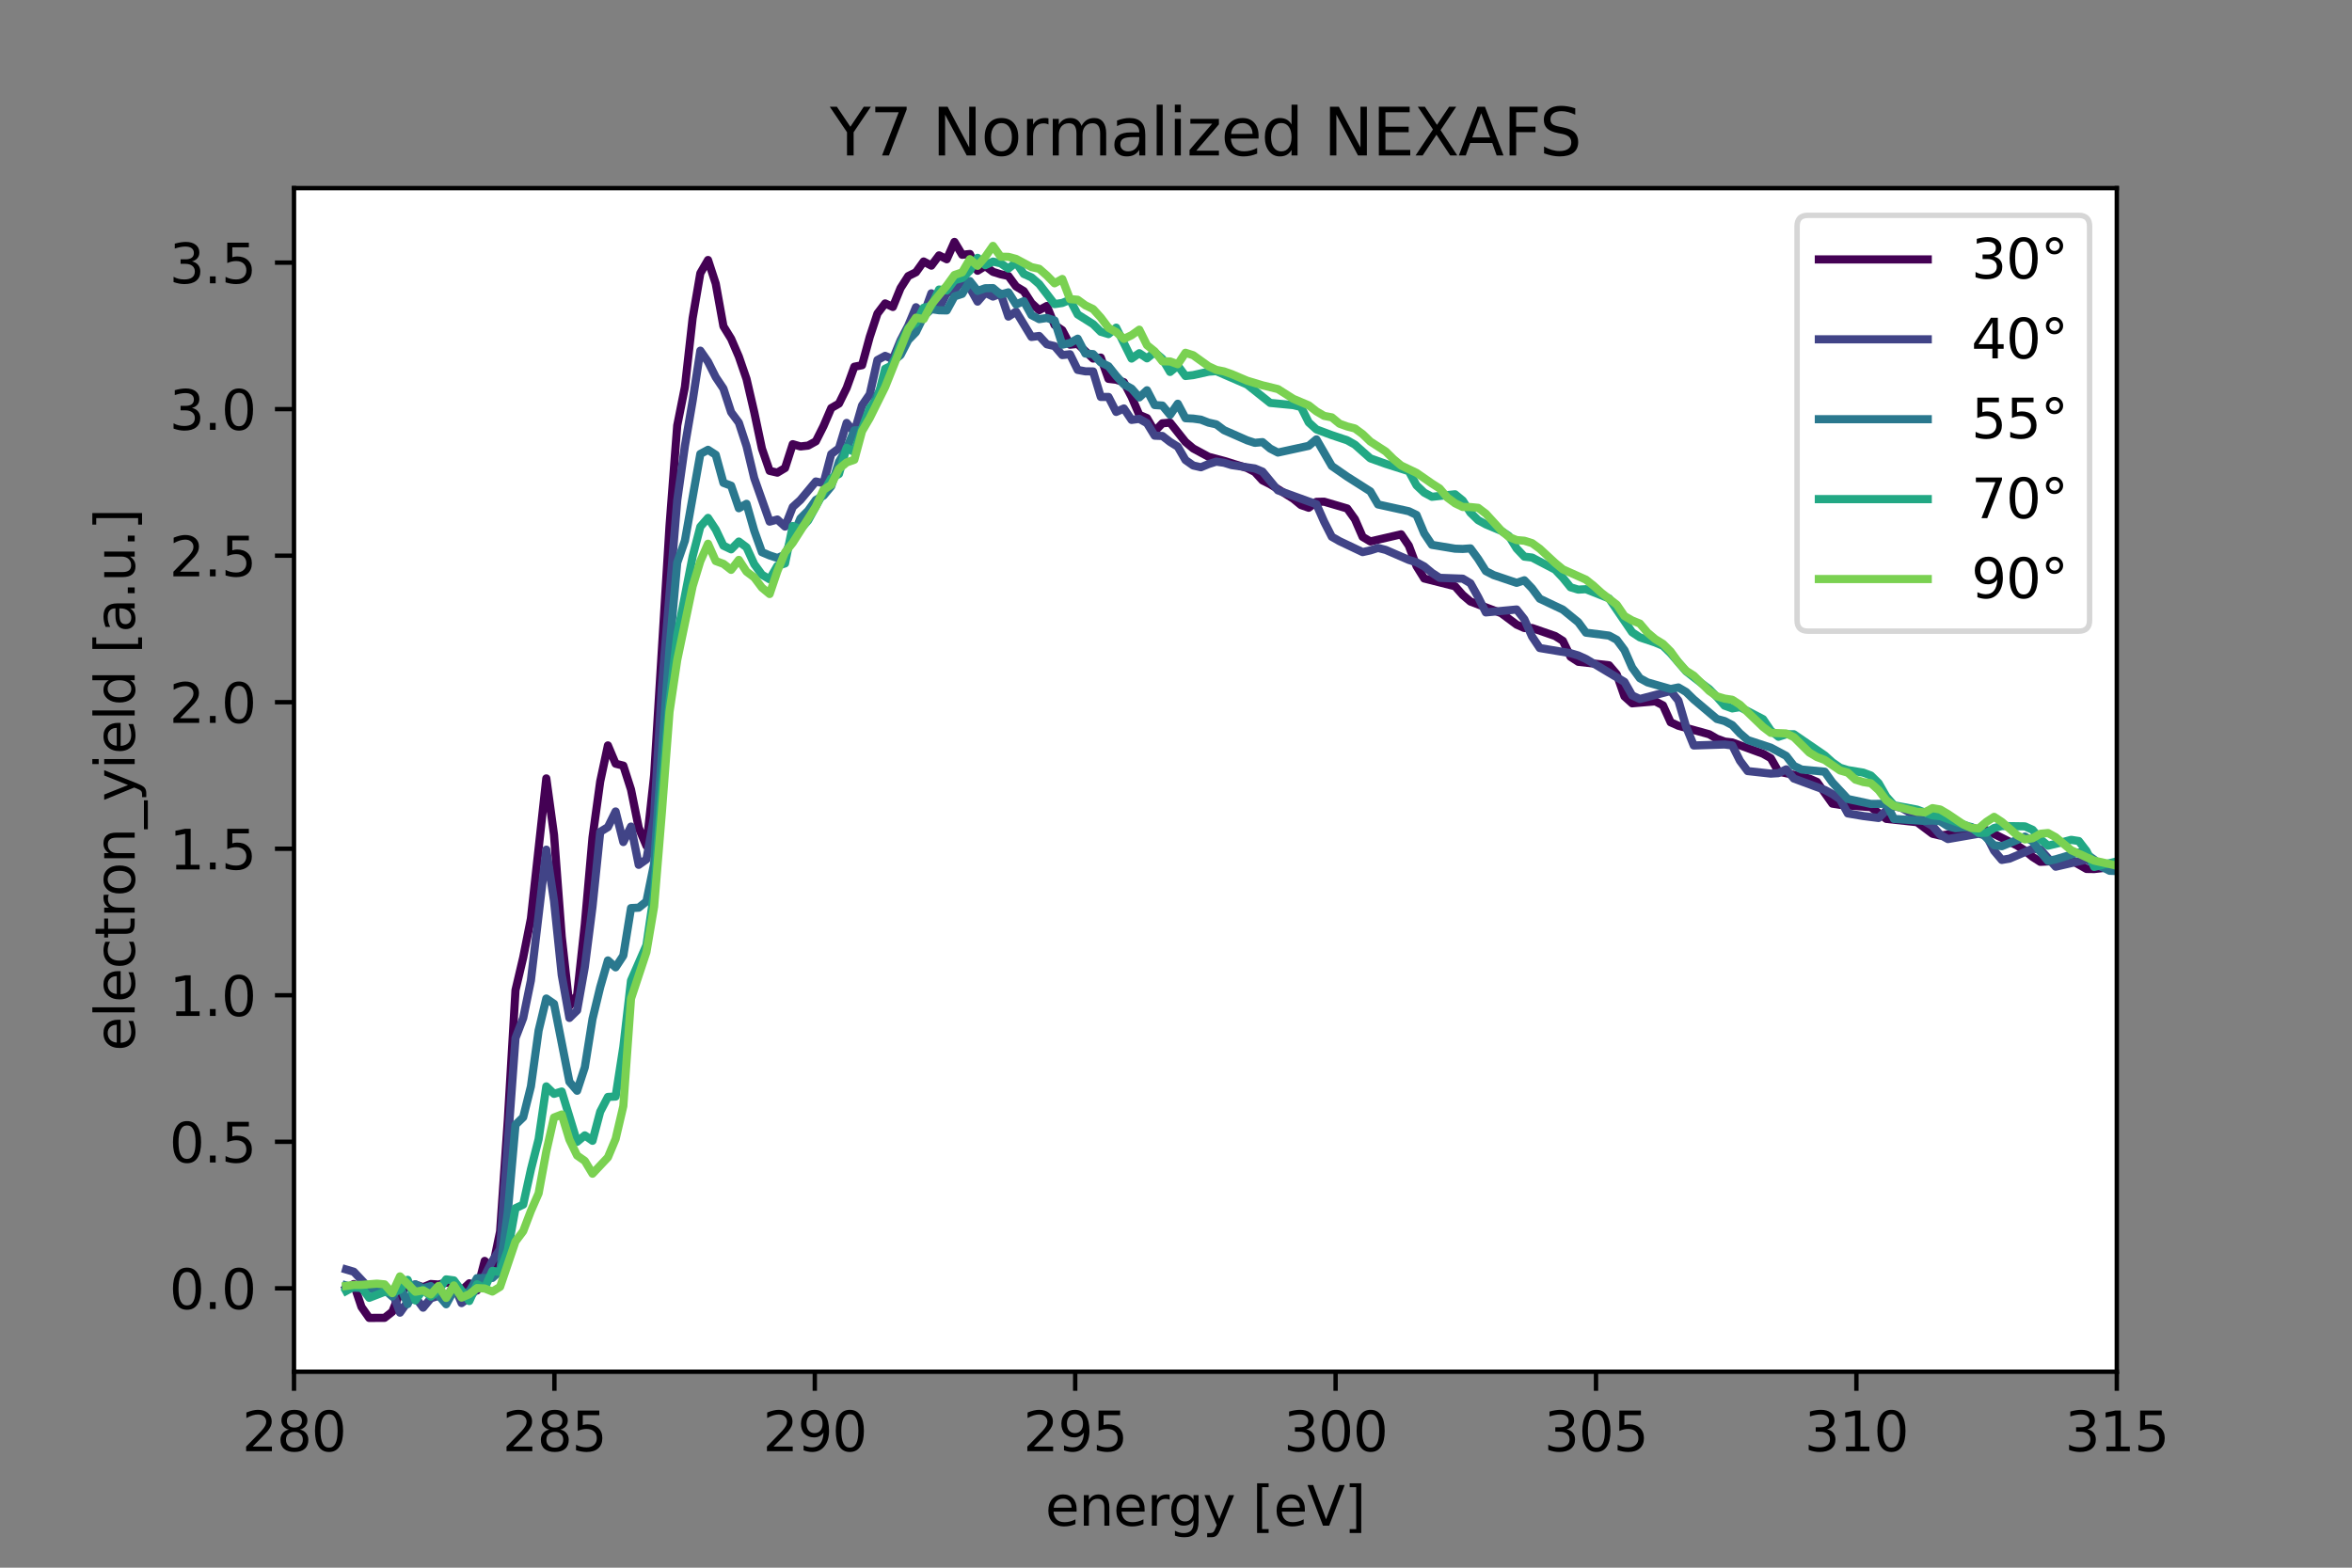 <?xml version="1.0" encoding="utf-8" standalone="no"?>
<!DOCTYPE svg PUBLIC "-//W3C//DTD SVG 1.1//EN"
  "http://www.w3.org/Graphics/SVG/1.1/DTD/svg11.dtd">
<svg xmlns:xlink="http://www.w3.org/1999/xlink" width="432pt" height="288pt" viewBox="0 0 432 288" xmlns="http://www.w3.org/2000/svg" version="1.1">
 <rect x="0" y="0" width="432" height="288" fill="#808080" stroke="none"/>
 <defs>
  <style type="text/css">*{stroke-linejoin: round; stroke-linecap: butt}</style>
 </defs>
 <g id="figure_1">
  <g id="patch_1">
   <path d="M 0 288 
L 432 288 
L 432 0 
L 0 0 
L 0 288 
z
" style="fill: none"/>
  </g>
  <g id="axes_1">
   <g id="patch_2">
    <path d="M 54 252 
L 388.8 252 
L 388.8 34.56 
L 54 34.56 
z
" style="fill: #ffffff"/>
   </g>
   <g id="matplotlib.axis_1">
    <g id="xtick_1">
     <g id="line2d_1">
      <defs>
       <path id="mf8add0ac33" d="M 0 0 
L 0 3.5 
" style="stroke: #000000; stroke-width: 0.8"/>
      </defs>
      <g>
       <use xlink:href="#mf8add0ac33" x="54" y="252" style="stroke: #000000; stroke-width: 0.8"/>
      </g>
     </g>
     <g id="text_1">
      <!-- 280 -->
      <g transform="translate(44.456 266.598)scale(0.1 -0.1)">
       <defs>
        <path id="DejaVuSans-32" d="M 1228 531 
L 3431 531 
L 3431 0 
L 469 0 
L 469 531 
Q 828 903 1448 1529 
Q 2069 2156 2228 2338 
Q 2531 2678 2651 2914 
Q 2772 3150 2772 3378 
Q 2772 3750 2511 3984 
Q 2250 4219 1831 4219 
Q 1534 4219 1204 4116 
Q 875 4013 500 3803 
L 500 4441 
Q 881 4594 1212 4672 
Q 1544 4750 1819 4750 
Q 2544 4750 2975 4387 
Q 3406 4025 3406 3419 
Q 3406 3131 3298 2873 
Q 3191 2616 2906 2266 
Q 2828 2175 2409 1742 
Q 1991 1309 1228 531 
z
" transform="scale(0.016)"/>
        <path id="DejaVuSans-38" d="M 2034 2216 
Q 1584 2216 1326 1975 
Q 1069 1734 1069 1313 
Q 1069 891 1326 650 
Q 1584 409 2034 409 
Q 2484 409 2743 651 
Q 3003 894 3003 1313 
Q 3003 1734 2745 1975 
Q 2488 2216 2034 2216 
z
M 1403 2484 
Q 997 2584 770 2862 
Q 544 3141 544 3541 
Q 544 4100 942 4425 
Q 1341 4750 2034 4750 
Q 2731 4750 3128 4425 
Q 3525 4100 3525 3541 
Q 3525 3141 3298 2862 
Q 3072 2584 2669 2484 
Q 3125 2378 3379 2068 
Q 3634 1759 3634 1313 
Q 3634 634 3220 271 
Q 2806 -91 2034 -91 
Q 1263 -91 848 271 
Q 434 634 434 1313 
Q 434 1759 690 2068 
Q 947 2378 1403 2484 
z
M 1172 3481 
Q 1172 3119 1398 2916 
Q 1625 2713 2034 2713 
Q 2441 2713 2670 2916 
Q 2900 3119 2900 3481 
Q 2900 3844 2670 4047 
Q 2441 4250 2034 4250 
Q 1625 4250 1398 4047 
Q 1172 3844 1172 3481 
z
" transform="scale(0.016)"/>
        <path id="DejaVuSans-30" d="M 2034 4250 
Q 1547 4250 1301 3770 
Q 1056 3291 1056 2328 
Q 1056 1369 1301 889 
Q 1547 409 2034 409 
Q 2525 409 2770 889 
Q 3016 1369 3016 2328 
Q 3016 3291 2770 3770 
Q 2525 4250 2034 4250 
z
M 2034 4750 
Q 2819 4750 3233 4129 
Q 3647 3509 3647 2328 
Q 3647 1150 3233 529 
Q 2819 -91 2034 -91 
Q 1250 -91 836 529 
Q 422 1150 422 2328 
Q 422 3509 836 4129 
Q 1250 4750 2034 4750 
z
" transform="scale(0.016)"/>
       </defs>
       <use xlink:href="#DejaVuSans-32"/>
       <use xlink:href="#DejaVuSans-38" x="63.623"/>
       <use xlink:href="#DejaVuSans-30" x="127.246"/>
      </g>
     </g>
    </g>
    <g id="xtick_2">
     <g id="line2d_2">
      <g>
       <use xlink:href="#mf8add0ac33" x="101.829" y="252" style="stroke: #000000; stroke-width: 0.8"/>
      </g>
     </g>
     <g id="text_2">
      <!-- 285 -->
      <g transform="translate(92.285 266.598)scale(0.1 -0.1)">
       <defs>
        <path id="DejaVuSans-35" d="M 691 4666 
L 3169 4666 
L 3169 4134 
L 1269 4134 
L 1269 2991 
Q 1406 3038 1543 3061 
Q 1681 3084 1819 3084 
Q 2600 3084 3056 2656 
Q 3513 2228 3513 1497 
Q 3513 744 3044 326 
Q 2575 -91 1722 -91 
Q 1428 -91 1123 -41 
Q 819 9 494 109 
L 494 744 
Q 775 591 1075 516 
Q 1375 441 1709 441 
Q 2250 441 2565 725 
Q 2881 1009 2881 1497 
Q 2881 1984 2565 2268 
Q 2250 2553 1709 2553 
Q 1456 2553 1204 2497 
Q 953 2441 691 2322 
L 691 4666 
z
" transform="scale(0.016)"/>
       </defs>
       <use xlink:href="#DejaVuSans-32"/>
       <use xlink:href="#DejaVuSans-38" x="63.623"/>
       <use xlink:href="#DejaVuSans-35" x="127.246"/>
      </g>
     </g>
    </g>
    <g id="xtick_3">
     <g id="line2d_3">
      <g>
       <use xlink:href="#mf8add0ac33" x="149.657" y="252" style="stroke: #000000; stroke-width: 0.8"/>
      </g>
     </g>
     <g id="text_3">
      <!-- 290 -->
      <g transform="translate(140.113 266.598)scale(0.1 -0.1)">
       <defs>
        <path id="DejaVuSans-39" d="M 703 97 
L 703 672 
Q 941 559 1184 500 
Q 1428 441 1663 441 
Q 2288 441 2617 861 
Q 2947 1281 2994 2138 
Q 2813 1869 2534 1725 
Q 2256 1581 1919 1581 
Q 1219 1581 811 2004 
Q 403 2428 403 3163 
Q 403 3881 828 4315 
Q 1253 4750 1959 4750 
Q 2769 4750 3195 4129 
Q 3622 3509 3622 2328 
Q 3622 1225 3098 567 
Q 2575 -91 1691 -91 
Q 1453 -91 1209 -44 
Q 966 3 703 97 
z
M 1959 2075 
Q 2384 2075 2632 2365 
Q 2881 2656 2881 3163 
Q 2881 3666 2632 3958 
Q 2384 4250 1959 4250 
Q 1534 4250 1286 3958 
Q 1038 3666 1038 3163 
Q 1038 2656 1286 2365 
Q 1534 2075 1959 2075 
z
" transform="scale(0.016)"/>
       </defs>
       <use xlink:href="#DejaVuSans-32"/>
       <use xlink:href="#DejaVuSans-39" x="63.623"/>
       <use xlink:href="#DejaVuSans-30" x="127.246"/>
      </g>
     </g>
    </g>
    <g id="xtick_4">
     <g id="line2d_4">
      <g>
       <use xlink:href="#mf8add0ac33" x="197.486" y="252" style="stroke: #000000; stroke-width: 0.8"/>
      </g>
     </g>
     <g id="text_4">
      <!-- 295 -->
      <g transform="translate(187.942 266.598)scale(0.1 -0.1)">
       <use xlink:href="#DejaVuSans-32"/>
       <use xlink:href="#DejaVuSans-39" x="63.623"/>
       <use xlink:href="#DejaVuSans-35" x="127.246"/>
      </g>
     </g>
    </g>
    <g id="xtick_5">
     <g id="line2d_5">
      <g>
       <use xlink:href="#mf8add0ac33" x="245.314" y="252" style="stroke: #000000; stroke-width: 0.8"/>
      </g>
     </g>
     <g id="text_5">
      <!-- 300 -->
      <g transform="translate(235.771 266.598)scale(0.1 -0.1)">
       <defs>
        <path id="DejaVuSans-33" d="M 2597 2516 
Q 3050 2419 3304 2112 
Q 3559 1806 3559 1356 
Q 3559 666 3084 287 
Q 2609 -91 1734 -91 
Q 1441 -91 1130 -33 
Q 819 25 488 141 
L 488 750 
Q 750 597 1062 519 
Q 1375 441 1716 441 
Q 2309 441 2620 675 
Q 2931 909 2931 1356 
Q 2931 1769 2642 2001 
Q 2353 2234 1838 2234 
L 1294 2234 
L 1294 2753 
L 1863 2753 
Q 2328 2753 2575 2939 
Q 2822 3125 2822 3475 
Q 2822 3834 2567 4026 
Q 2313 4219 1838 4219 
Q 1578 4219 1281 4162 
Q 984 4106 628 3988 
L 628 4550 
Q 988 4650 1302 4700 
Q 1616 4750 1894 4750 
Q 2613 4750 3031 4423 
Q 3450 4097 3450 3541 
Q 3450 3153 3228 2886 
Q 3006 2619 2597 2516 
z
" transform="scale(0.016)"/>
       </defs>
       <use xlink:href="#DejaVuSans-33"/>
       <use xlink:href="#DejaVuSans-30" x="63.623"/>
       <use xlink:href="#DejaVuSans-30" x="127.246"/>
      </g>
     </g>
    </g>
    <g id="xtick_6">
     <g id="line2d_6">
      <g>
       <use xlink:href="#mf8add0ac33" x="293.143" y="252" style="stroke: #000000; stroke-width: 0.8"/>
      </g>
     </g>
     <g id="text_6">
      <!-- 305 -->
      <g transform="translate(283.599 266.598)scale(0.1 -0.1)">
       <use xlink:href="#DejaVuSans-33"/>
       <use xlink:href="#DejaVuSans-30" x="63.623"/>
       <use xlink:href="#DejaVuSans-35" x="127.246"/>
      </g>
     </g>
    </g>
    <g id="xtick_7">
     <g id="line2d_7">
      <g>
       <use xlink:href="#mf8add0ac33" x="340.971" y="252" style="stroke: #000000; stroke-width: 0.8"/>
      </g>
     </g>
     <g id="text_7">
      <!-- 310 -->
      <g transform="translate(331.428 266.598)scale(0.1 -0.1)">
       <defs>
        <path id="DejaVuSans-31" d="M 794 531 
L 1825 531 
L 1825 4091 
L 703 3866 
L 703 4441 
L 1819 4666 
L 2450 4666 
L 2450 531 
L 3481 531 
L 3481 0 
L 794 0 
L 794 531 
z
" transform="scale(0.016)"/>
       </defs>
       <use xlink:href="#DejaVuSans-33"/>
       <use xlink:href="#DejaVuSans-31" x="63.623"/>
       <use xlink:href="#DejaVuSans-30" x="127.246"/>
      </g>
     </g>
    </g>
    <g id="xtick_8">
     <g id="line2d_8">
      <g>
       <use xlink:href="#mf8add0ac33" x="388.8" y="252" style="stroke: #000000; stroke-width: 0.8"/>
      </g>
     </g>
     <g id="text_8">
      <!-- 315 -->
      <g transform="translate(379.256 266.598)scale(0.1 -0.1)">
       <use xlink:href="#DejaVuSans-33"/>
       <use xlink:href="#DejaVuSans-31" x="63.623"/>
       <use xlink:href="#DejaVuSans-35" x="127.246"/>
      </g>
     </g>
    </g>
    <g id="text_9">
     <!-- energy [eV] -->
     <g transform="translate(191.989 280.277)scale(0.1 -0.1)">
      <defs>
       <path id="DejaVuSans-65" d="M 3597 1894 
L 3597 1613 
L 953 1613 
Q 991 1019 1311 708 
Q 1631 397 2203 397 
Q 2534 397 2845 478 
Q 3156 559 3463 722 
L 3463 178 
Q 3153 47 2828 -22 
Q 2503 -91 2169 -91 
Q 1331 -91 842 396 
Q 353 884 353 1716 
Q 353 2575 817 3079 
Q 1281 3584 2069 3584 
Q 2775 3584 3186 3129 
Q 3597 2675 3597 1894 
z
M 3022 2063 
Q 3016 2534 2758 2815 
Q 2500 3097 2075 3097 
Q 1594 3097 1305 2825 
Q 1016 2553 972 2059 
L 3022 2063 
z
" transform="scale(0.016)"/>
       <path id="DejaVuSans-6e" d="M 3513 2113 
L 3513 0 
L 2938 0 
L 2938 2094 
Q 2938 2591 2744 2837 
Q 2550 3084 2163 3084 
Q 1697 3084 1428 2787 
Q 1159 2491 1159 1978 
L 1159 0 
L 581 0 
L 581 3500 
L 1159 3500 
L 1159 2956 
Q 1366 3272 1645 3428 
Q 1925 3584 2291 3584 
Q 2894 3584 3203 3211 
Q 3513 2838 3513 2113 
z
" transform="scale(0.016)"/>
       <path id="DejaVuSans-72" d="M 2631 2963 
Q 2534 3019 2420 3045 
Q 2306 3072 2169 3072 
Q 1681 3072 1420 2755 
Q 1159 2438 1159 1844 
L 1159 0 
L 581 0 
L 581 3500 
L 1159 3500 
L 1159 2956 
Q 1341 3275 1631 3429 
Q 1922 3584 2338 3584 
Q 2397 3584 2469 3576 
Q 2541 3569 2628 3553 
L 2631 2963 
z
" transform="scale(0.016)"/>
       <path id="DejaVuSans-67" d="M 2906 1791 
Q 2906 2416 2648 2759 
Q 2391 3103 1925 3103 
Q 1463 3103 1205 2759 
Q 947 2416 947 1791 
Q 947 1169 1205 825 
Q 1463 481 1925 481 
Q 2391 481 2648 825 
Q 2906 1169 2906 1791 
z
M 3481 434 
Q 3481 -459 3084 -895 
Q 2688 -1331 1869 -1331 
Q 1566 -1331 1297 -1286 
Q 1028 -1241 775 -1147 
L 775 -588 
Q 1028 -725 1275 -790 
Q 1522 -856 1778 -856 
Q 2344 -856 2625 -561 
Q 2906 -266 2906 331 
L 2906 616 
Q 2728 306 2450 153 
Q 2172 0 1784 0 
Q 1141 0 747 490 
Q 353 981 353 1791 
Q 353 2603 747 3093 
Q 1141 3584 1784 3584 
Q 2172 3584 2450 3431 
Q 2728 3278 2906 2969 
L 2906 3500 
L 3481 3500 
L 3481 434 
z
" transform="scale(0.016)"/>
       <path id="DejaVuSans-79" d="M 2059 -325 
Q 1816 -950 1584 -1140 
Q 1353 -1331 966 -1331 
L 506 -1331 
L 506 -850 
L 844 -850 
Q 1081 -850 1212 -737 
Q 1344 -625 1503 -206 
L 1606 56 
L 191 3500 
L 800 3500 
L 1894 763 
L 2988 3500 
L 3597 3500 
L 2059 -325 
z
" transform="scale(0.016)"/>
       <path id="DejaVuSans-20" transform="scale(0.016)"/>
       <path id="DejaVuSans-5b" d="M 550 4863 
L 1875 4863 
L 1875 4416 
L 1125 4416 
L 1125 -397 
L 1875 -397 
L 1875 -844 
L 550 -844 
L 550 4863 
z
" transform="scale(0.016)"/>
       <path id="DejaVuSans-56" d="M 1831 0 
L 50 4666 
L 709 4666 
L 2188 738 
L 3669 4666 
L 4325 4666 
L 2547 0 
L 1831 0 
z
" transform="scale(0.016)"/>
       <path id="DejaVuSans-5d" d="M 1947 4863 
L 1947 -844 
L 622 -844 
L 622 -397 
L 1369 -397 
L 1369 4416 
L 622 4416 
L 622 4863 
L 1947 4863 
z
" transform="scale(0.016)"/>
      </defs>
      <use xlink:href="#DejaVuSans-65"/>
      <use xlink:href="#DejaVuSans-6e" x="61.523"/>
      <use xlink:href="#DejaVuSans-65" x="124.902"/>
      <use xlink:href="#DejaVuSans-72" x="186.426"/>
      <use xlink:href="#DejaVuSans-67" x="225.789"/>
      <use xlink:href="#DejaVuSans-79" x="289.266"/>
      <use xlink:href="#DejaVuSans-20" x="348.445"/>
      <use xlink:href="#DejaVuSans-5b" x="380.232"/>
      <use xlink:href="#DejaVuSans-65" x="419.246"/>
      <use xlink:href="#DejaVuSans-56" x="480.77"/>
      <use xlink:href="#DejaVuSans-5d" x="549.178"/>
     </g>
    </g>
   </g>
   <g id="matplotlib.axis_2">
    <g id="ytick_1">
     <g id="line2d_9">
      <defs>
       <path id="md1df190122" d="M 0 0 
L -3.5 0 
" style="stroke: #000000; stroke-width: 0.8"/>
      </defs>
      <g>
       <use xlink:href="#md1df190122" x="54" y="236.677" style="stroke: #000000; stroke-width: 0.8"/>
      </g>
     </g>
     <g id="text_10">
      <!-- 0.0 -->
      <g transform="translate(31.097 240.476)scale(0.1 -0.1)">
       <defs>
        <path id="DejaVuSans-2e" d="M 684 794 
L 1344 794 
L 1344 0 
L 684 0 
L 684 794 
z
" transform="scale(0.016)"/>
       </defs>
       <use xlink:href="#DejaVuSans-30"/>
       <use xlink:href="#DejaVuSans-2e" x="63.623"/>
       <use xlink:href="#DejaVuSans-30" x="95.41"/>
      </g>
     </g>
    </g>
    <g id="ytick_2">
     <g id="line2d_10">
      <g>
       <use xlink:href="#md1df190122" x="54" y="209.758" style="stroke: #000000; stroke-width: 0.8"/>
      </g>
     </g>
     <g id="text_11">
      <!-- 0.5 -->
      <g transform="translate(31.097 213.557)scale(0.1 -0.1)">
       <use xlink:href="#DejaVuSans-30"/>
       <use xlink:href="#DejaVuSans-2e" x="63.623"/>
       <use xlink:href="#DejaVuSans-35" x="95.41"/>
      </g>
     </g>
    </g>
    <g id="ytick_3">
     <g id="line2d_11">
      <g>
       <use xlink:href="#md1df190122" x="54" y="182.839" style="stroke: #000000; stroke-width: 0.8"/>
      </g>
     </g>
     <g id="text_12">
      <!-- 1.0 -->
      <g transform="translate(31.097 186.639)scale(0.1 -0.1)">
       <use xlink:href="#DejaVuSans-31"/>
       <use xlink:href="#DejaVuSans-2e" x="63.623"/>
       <use xlink:href="#DejaVuSans-30" x="95.41"/>
      </g>
     </g>
    </g>
    <g id="ytick_4">
     <g id="line2d_12">
      <g>
       <use xlink:href="#md1df190122" x="54" y="155.921" style="stroke: #000000; stroke-width: 0.8"/>
      </g>
     </g>
     <g id="text_13">
      <!-- 1.5 -->
      <g transform="translate(31.097 159.72)scale(0.1 -0.1)">
       <use xlink:href="#DejaVuSans-31"/>
       <use xlink:href="#DejaVuSans-2e" x="63.623"/>
       <use xlink:href="#DejaVuSans-35" x="95.41"/>
      </g>
     </g>
    </g>
    <g id="ytick_5">
     <g id="line2d_13">
      <g>
       <use xlink:href="#md1df190122" x="54" y="129.002" style="stroke: #000000; stroke-width: 0.8"/>
      </g>
     </g>
     <g id="text_14">
      <!-- 2.0 -->
      <g transform="translate(31.097 132.801)scale(0.1 -0.1)">
       <use xlink:href="#DejaVuSans-32"/>
       <use xlink:href="#DejaVuSans-2e" x="63.623"/>
       <use xlink:href="#DejaVuSans-30" x="95.41"/>
      </g>
     </g>
    </g>
    <g id="ytick_6">
     <g id="line2d_14">
      <g>
       <use xlink:href="#md1df190122" x="54" y="102.083" style="stroke: #000000; stroke-width: 0.8"/>
      </g>
     </g>
     <g id="text_15">
      <!-- 2.5 -->
      <g transform="translate(31.097 105.882)scale(0.1 -0.1)">
       <use xlink:href="#DejaVuSans-32"/>
       <use xlink:href="#DejaVuSans-2e" x="63.623"/>
       <use xlink:href="#DejaVuSans-35" x="95.41"/>
      </g>
     </g>
    </g>
    <g id="ytick_7">
     <g id="line2d_15">
      <g>
       <use xlink:href="#md1df190122" x="54" y="75.164" style="stroke: #000000; stroke-width: 0.8"/>
      </g>
     </g>
     <g id="text_16">
      <!-- 3.0 -->
      <g transform="translate(31.097 78.963)scale(0.1 -0.1)">
       <use xlink:href="#DejaVuSans-33"/>
       <use xlink:href="#DejaVuSans-2e" x="63.623"/>
       <use xlink:href="#DejaVuSans-30" x="95.41"/>
      </g>
     </g>
    </g>
    <g id="ytick_8">
     <g id="line2d_16">
      <g>
       <use xlink:href="#md1df190122" x="54" y="48.245" style="stroke: #000000; stroke-width: 0.8"/>
      </g>
     </g>
     <g id="text_17">
      <!-- 3.5 -->
      <g transform="translate(31.097 52.044)scale(0.1 -0.1)">
       <use xlink:href="#DejaVuSans-33"/>
       <use xlink:href="#DejaVuSans-2e" x="63.623"/>
       <use xlink:href="#DejaVuSans-35" x="95.41"/>
      </g>
     </g>
    </g>
    <g id="text_18">
     <!-- electron_yield [a.u.] -->
     <g transform="translate(24.739 193.093)rotate(-90)scale(0.1 -0.1)">
      <defs>
       <path id="DejaVuSans-6c" d="M 603 4863 
L 1178 4863 
L 1178 0 
L 603 0 
L 603 4863 
z
" transform="scale(0.016)"/>
       <path id="DejaVuSans-63" d="M 3122 3366 
L 3122 2828 
Q 2878 2963 2633 3030 
Q 2388 3097 2138 3097 
Q 1578 3097 1268 2742 
Q 959 2388 959 1747 
Q 959 1106 1268 751 
Q 1578 397 2138 397 
Q 2388 397 2633 464 
Q 2878 531 3122 666 
L 3122 134 
Q 2881 22 2623 -34 
Q 2366 -91 2075 -91 
Q 1284 -91 818 406 
Q 353 903 353 1747 
Q 353 2603 823 3093 
Q 1294 3584 2113 3584 
Q 2378 3584 2631 3529 
Q 2884 3475 3122 3366 
z
" transform="scale(0.016)"/>
       <path id="DejaVuSans-74" d="M 1172 4494 
L 1172 3500 
L 2356 3500 
L 2356 3053 
L 1172 3053 
L 1172 1153 
Q 1172 725 1289 603 
Q 1406 481 1766 481 
L 2356 481 
L 2356 0 
L 1766 0 
Q 1100 0 847 248 
Q 594 497 594 1153 
L 594 3053 
L 172 3053 
L 172 3500 
L 594 3500 
L 594 4494 
L 1172 4494 
z
" transform="scale(0.016)"/>
       <path id="DejaVuSans-6f" d="M 1959 3097 
Q 1497 3097 1228 2736 
Q 959 2375 959 1747 
Q 959 1119 1226 758 
Q 1494 397 1959 397 
Q 2419 397 2687 759 
Q 2956 1122 2956 1747 
Q 2956 2369 2687 2733 
Q 2419 3097 1959 3097 
z
M 1959 3584 
Q 2709 3584 3137 3096 
Q 3566 2609 3566 1747 
Q 3566 888 3137 398 
Q 2709 -91 1959 -91 
Q 1206 -91 779 398 
Q 353 888 353 1747 
Q 353 2609 779 3096 
Q 1206 3584 1959 3584 
z
" transform="scale(0.016)"/>
       <path id="DejaVuSans-5f" d="M 3263 -1063 
L 3263 -1509 
L -63 -1509 
L -63 -1063 
L 3263 -1063 
z
" transform="scale(0.016)"/>
       <path id="DejaVuSans-69" d="M 603 3500 
L 1178 3500 
L 1178 0 
L 603 0 
L 603 3500 
z
M 603 4863 
L 1178 4863 
L 1178 4134 
L 603 4134 
L 603 4863 
z
" transform="scale(0.016)"/>
       <path id="DejaVuSans-64" d="M 2906 2969 
L 2906 4863 
L 3481 4863 
L 3481 0 
L 2906 0 
L 2906 525 
Q 2725 213 2448 61 
Q 2172 -91 1784 -91 
Q 1150 -91 751 415 
Q 353 922 353 1747 
Q 353 2572 751 3078 
Q 1150 3584 1784 3584 
Q 2172 3584 2448 3432 
Q 2725 3281 2906 2969 
z
M 947 1747 
Q 947 1113 1208 752 
Q 1469 391 1925 391 
Q 2381 391 2643 752 
Q 2906 1113 2906 1747 
Q 2906 2381 2643 2742 
Q 2381 3103 1925 3103 
Q 1469 3103 1208 2742 
Q 947 2381 947 1747 
z
" transform="scale(0.016)"/>
       <path id="DejaVuSans-61" d="M 2194 1759 
Q 1497 1759 1228 1600 
Q 959 1441 959 1056 
Q 959 750 1161 570 
Q 1363 391 1709 391 
Q 2188 391 2477 730 
Q 2766 1069 2766 1631 
L 2766 1759 
L 2194 1759 
z
M 3341 1997 
L 3341 0 
L 2766 0 
L 2766 531 
Q 2569 213 2275 61 
Q 1981 -91 1556 -91 
Q 1019 -91 701 211 
Q 384 513 384 1019 
Q 384 1609 779 1909 
Q 1175 2209 1959 2209 
L 2766 2209 
L 2766 2266 
Q 2766 2663 2505 2880 
Q 2244 3097 1772 3097 
Q 1472 3097 1187 3025 
Q 903 2953 641 2809 
L 641 3341 
Q 956 3463 1253 3523 
Q 1550 3584 1831 3584 
Q 2591 3584 2966 3190 
Q 3341 2797 3341 1997 
z
" transform="scale(0.016)"/>
       <path id="DejaVuSans-75" d="M 544 1381 
L 544 3500 
L 1119 3500 
L 1119 1403 
Q 1119 906 1312 657 
Q 1506 409 1894 409 
Q 2359 409 2629 706 
Q 2900 1003 2900 1516 
L 2900 3500 
L 3475 3500 
L 3475 0 
L 2900 0 
L 2900 538 
Q 2691 219 2414 64 
Q 2138 -91 1772 -91 
Q 1169 -91 856 284 
Q 544 659 544 1381 
z
M 1991 3584 
L 1991 3584 
z
" transform="scale(0.016)"/>
      </defs>
      <use xlink:href="#DejaVuSans-65"/>
      <use xlink:href="#DejaVuSans-6c" x="61.523"/>
      <use xlink:href="#DejaVuSans-65" x="89.307"/>
      <use xlink:href="#DejaVuSans-63" x="150.83"/>
      <use xlink:href="#DejaVuSans-74" x="205.811"/>
      <use xlink:href="#DejaVuSans-72" x="245.02"/>
      <use xlink:href="#DejaVuSans-6f" x="283.883"/>
      <use xlink:href="#DejaVuSans-6e" x="345.064"/>
      <use xlink:href="#DejaVuSans-5f" x="408.443"/>
      <use xlink:href="#DejaVuSans-79" x="458.443"/>
      <use xlink:href="#DejaVuSans-69" x="517.623"/>
      <use xlink:href="#DejaVuSans-65" x="545.406"/>
      <use xlink:href="#DejaVuSans-6c" x="606.93"/>
      <use xlink:href="#DejaVuSans-64" x="634.713"/>
      <use xlink:href="#DejaVuSans-20" x="698.189"/>
      <use xlink:href="#DejaVuSans-5b" x="729.977"/>
      <use xlink:href="#DejaVuSans-61" x="768.99"/>
      <use xlink:href="#DejaVuSans-2e" x="830.27"/>
      <use xlink:href="#DejaVuSans-75" x="862.057"/>
      <use xlink:href="#DejaVuSans-2e" x="925.436"/>
      <use xlink:href="#DejaVuSans-5d" x="957.223"/>
     </g>
    </g>
   </g>
   <g id="line2d_17">
    <path d="M 63.566 236.706 
L 64.98 235.888 
L 66.395 240.106 
L 67.809 242.116 
L 70.638 242.098 
L 72.053 240.982 
L 73.467 237.46 
L 74.882 236.267 
L 76.296 235.989 
L 77.711 236.47 
L 79.125 235.884 
L 80.539 235.982 
L 81.954 235.652 
L 83.368 235.682 
L 84.783 237.079 
L 86.197 235.758 
L 87.612 237.071 
L 89.026 231.645 
L 90.441 233.038 
L 91.855 226.235 
L 93.27 205.808 
L 94.684 181.893 
L 96.099 175.891 
L 97.513 168.762 
L 100.342 143.001 
L 101.757 153.358 
L 103.171 172.028 
L 104.586 184.822 
L 106 182.827 
L 107.415 169.824 
L 108.829 153.852 
L 110.244 143.557 
L 111.658 136.939 
L 113.072 140.296 
L 114.487 140.655 
L 115.901 145.057 
L 117.316 152.067 
L 118.73 155.387 
L 120.145 142.445 
L 122.974 96.612 
L 124.388 78.174 
L 125.803 71.081 
L 127.217 58.46 
L 128.632 50.195 
L 130.046 47.765 
L 131.461 52.098 
L 132.875 59.941 
L 134.29 62.236 
L 135.704 65.518 
L 137.119 69.626 
L 138.533 75.715 
L 139.948 82.417 
L 141.362 86.503 
L 142.777 86.83 
L 144.191 85.985 
L 145.605 81.603 
L 147.02 82.016 
L 148.434 81.86 
L 149.849 81.076 
L 151.263 78.266 
L 152.678 74.965 
L 154.092 74.148 
L 155.507 71.275 
L 156.921 67.368 
L 158.336 67.094 
L 159.75 61.888 
L 161.165 57.603 
L 162.579 55.742 
L 163.994 56.392 
L 165.408 52.928 
L 166.823 50.72 
L 168.237 50.017 
L 169.652 48.041 
L 171.066 48.802 
L 172.481 46.914 
L 173.895 47.627 
L 175.31 44.444 
L 176.724 46.806 
L 178.139 46.66 
L 179.553 49.738 
L 180.967 48.874 
L 182.382 49.944 
L 183.796 50.385 
L 185.211 50.694 
L 186.625 52.621 
L 188.04 53.477 
L 189.454 55.676 
L 190.869 56.978 
L 192.283 56.211 
L 193.698 59.694 
L 195.112 60.66 
L 196.527 63.32 
L 197.941 63.182 
L 200.77 65.867 
L 202.185 65.694 
L 203.599 69.597 
L 205.014 69.76 
L 206.428 70.216 
L 207.843 72.918 
L 209.257 76.215 
L 210.672 76.813 
L 212.086 79.246 
L 213.5 77.764 
L 214.915 77.641 
L 217.744 81.195 
L 219.158 82.387 
L 221.987 83.918 
L 224.816 84.667 
L 229.06 85.982 
L 230.474 86.706 
L 231.889 88.257 
L 233.303 88.967 
L 237.547 91.626 
L 238.961 92.788 
L 240.376 93.278 
L 241.79 92.199 
L 243.205 92.166 
L 247.448 93.414 
L 248.862 95.379 
L 250.277 98.631 
L 251.691 99.469 
L 257.349 98.162 
L 258.764 100.246 
L 260.178 103.998 
L 261.593 106.275 
L 267.251 107.703 
L 268.665 109.302 
L 270.08 110.508 
L 275.738 112.643 
L 278.567 114.75 
L 279.981 115.378 
L 281.395 115.37 
L 285.639 116.84 
L 287.053 117.727 
L 288.468 120.658 
L 289.882 121.579 
L 295.54 122.22 
L 296.955 123.877 
L 298.369 127.934 
L 299.784 129.206 
L 304.027 128.841 
L 305.442 129.579 
L 306.856 132.697 
L 308.271 133.328 
L 313.929 134.891 
L 315.343 135.711 
L 316.757 136.231 
L 318.172 136.4 
L 323.83 138.473 
L 325.244 139.276 
L 326.659 141.76 
L 329.488 142.344 
L 332.317 143.031 
L 333.731 143.649 
L 336.56 147.637 
L 337.975 147.862 
L 343.633 148.284 
L 346.462 150.438 
L 352.119 151.044 
L 354.948 153.172 
L 356.363 153.502 
L 362.021 152.739 
L 363.435 153.069 
L 364.85 152.5 
L 370.508 155.337 
L 371.922 156.259 
L 373.337 157.428 
L 374.751 158.328 
L 380.409 158.019 
L 383.238 159.634 
L 384.652 159.654 
L 390.31 159.001 
L 391.725 160.319 
L 393.139 160.33 
L 394.554 160.164 
L 398.797 160.964 
L 400.212 161.445 
L 401.626 161.586 
L 403.041 162.166 
L 408.699 162.185 
L 410.113 163.024 
L 411.528 164.356 
L 412.942 165.165 
L 418.6 164.81 
L 421.429 165.817 
L 428.501 169.025 
L 429.916 168.387 
L 431.33 167.49 
L 433 167.024 
L 433 167.024 
" clip-path="url(#p01ddd13287)" style="fill: none; stroke: #440154; stroke-width: 1.5; stroke-linecap: square"/>
   </g>
   <g id="line2d_18">
    <path d="M 63.566 233.213 
L 64.98 233.629 
L 67.809 236.645 
L 69.224 237.013 
L 72.053 237.372 
L 73.467 241.15 
L 74.882 239.153 
L 76.296 238.323 
L 77.711 240.234 
L 79.125 238.512 
L 80.539 238.062 
L 81.954 238.492 
L 83.368 236.048 
L 84.783 239.389 
L 86.197 238.335 
L 87.612 236.756 
L 89.026 234.404 
L 90.441 231.643 
L 91.855 229.471 
L 94.684 190.709 
L 96.099 187.023 
L 97.513 180.11 
L 100.342 156.094 
L 101.757 165.496 
L 103.171 179.104 
L 104.586 187.004 
L 106 185.621 
L 107.415 177.669 
L 108.829 166.558 
L 110.244 152.816 
L 111.658 151.95 
L 113.072 149.074 
L 114.487 154.691 
L 115.901 151.85 
L 117.316 158.881 
L 118.73 157.875 
L 120.145 149.975 
L 121.559 126.393 
L 124.388 91.94 
L 125.803 81.899 
L 127.217 73.643 
L 128.632 64.421 
L 130.046 66.461 
L 131.461 69.28 
L 132.875 71.396 
L 134.29 75.733 
L 135.704 77.639 
L 137.119 81.958 
L 138.533 87.846 
L 141.362 95.827 
L 142.777 95.443 
L 144.191 96.736 
L 145.605 93.141 
L 147.02 91.849 
L 149.849 88.455 
L 151.263 88.763 
L 152.678 83.414 
L 154.092 82.367 
L 155.507 77.693 
L 156.921 79.398 
L 158.336 74.484 
L 159.75 72.424 
L 161.165 66.137 
L 162.579 65.377 
L 163.994 65.966 
L 165.408 62.53 
L 166.823 59.819 
L 168.237 56.441 
L 169.652 57.805 
L 171.066 53.888 
L 172.481 56.673 
L 173.895 53.827 
L 175.31 53.329 
L 176.724 51.451 
L 178.139 52.858 
L 179.553 55.408 
L 180.967 53.773 
L 182.382 54.485 
L 183.796 53.927 
L 185.211 58.161 
L 186.625 57.242 
L 189.454 61.901 
L 190.869 61.724 
L 192.283 63.248 
L 193.698 63.581 
L 195.112 65.233 
L 196.527 65.081 
L 197.941 67.956 
L 199.356 68.217 
L 200.77 68.236 
L 202.185 72.92 
L 203.599 72.919 
L 205.014 75.674 
L 206.428 75.039 
L 207.843 77.139 
L 209.257 76.949 
L 210.672 77.74 
L 212.086 80.04 
L 213.5 80.092 
L 214.915 81.186 
L 216.329 82.067 
L 217.744 84.515 
L 219.158 85.514 
L 220.573 85.842 
L 221.987 85.252 
L 223.402 84.808 
L 224.816 85.012 
L 226.231 85.444 
L 230.474 86.056 
L 231.889 86.643 
L 234.718 90.079 
L 241.79 92.635 
L 243.205 95.833 
L 244.619 98.61 
L 246.034 99.419 
L 250.277 101.429 
L 251.691 101.111 
L 253.106 100.662 
L 254.52 101.025 
L 258.764 102.863 
L 260.178 103.303 
L 261.593 104.055 
L 263.007 105.237 
L 264.422 106.154 
L 268.665 106.307 
L 270.08 107.153 
L 271.494 109.684 
L 272.909 112.505 
L 278.567 111.968 
L 279.981 113.762 
L 281.395 116.939 
L 282.81 119.051 
L 288.468 119.998 
L 289.882 120.414 
L 291.297 121.058 
L 298.369 125.269 
L 299.784 127.759 
L 301.198 128.41 
L 306.856 126.937 
L 308.271 128.692 
L 309.685 133.489 
L 311.1 136.953 
L 316.757 136.768 
L 318.172 136.944 
L 319.586 139.758 
L 321.001 141.654 
L 325.244 142.121 
L 326.659 142.035 
L 328.073 141.337 
L 329.488 143.029 
L 335.146 145.116 
L 336.56 145.866 
L 337.975 146.837 
L 339.389 149.434 
L 342.218 149.911 
L 345.047 150.27 
L 346.462 148.87 
L 347.876 148.091 
L 349.29 148.429 
L 354.948 151.737 
L 356.363 153.354 
L 357.777 154.144 
L 363.435 153.16 
L 364.85 153.518 
L 366.264 156.289 
L 367.679 157.974 
L 369.093 157.737 
L 373.337 155.931 
L 374.751 156.054 
L 377.58 159.223 
L 383.238 157.911 
L 386.067 159.328 
L 393.139 160.014 
L 394.554 160.912 
L 395.968 162.37 
L 397.383 162.488 
L 401.626 161.409 
L 403.041 161.936 
L 404.455 163.233 
L 405.87 164.164 
L 411.528 165.355 
L 412.942 166.167 
L 414.357 167.658 
L 415.771 167.818 
L 421.429 165.333 
L 422.843 166.234 
L 424.258 167.4 
L 425.672 167.797 
L 429.916 167.445 
L 432.745 167.573 
L 433 167.81 
L 433 167.81 
" clip-path="url(#p01ddd13287)" style="fill: none; stroke: #414487; stroke-width: 1.5; stroke-linecap: square"/>
   </g>
   <g id="line2d_19">
    <path d="M 63.566 236.154 
L 64.98 236.568 
L 67.809 236.673 
L 69.224 236.933 
L 70.638 236.946 
L 72.053 238.181 
L 73.467 236.257 
L 74.882 239.574 
L 76.296 235.945 
L 77.711 236.671 
L 79.125 236.258 
L 81.954 239.602 
L 83.368 237.051 
L 84.783 237.686 
L 86.197 237.296 
L 87.612 234.804 
L 90.441 234.769 
L 91.855 233.489 
L 93.27 222.652 
L 94.684 206.626 
L 96.099 205.249 
L 97.513 199.588 
L 98.928 189.321 
L 100.342 183.436 
L 101.757 184.416 
L 104.586 198.743 
L 106 200.384 
L 107.415 196.072 
L 108.829 187.195 
L 110.244 181.338 
L 111.658 176.442 
L 113.072 177.711 
L 114.487 175.553 
L 115.901 166.82 
L 117.316 166.749 
L 118.73 165.612 
L 120.145 158.662 
L 122.974 119.114 
L 124.388 103.39 
L 125.803 99.317 
L 128.632 83.396 
L 130.046 82.635 
L 131.461 83.551 
L 132.875 88.707 
L 134.29 89.228 
L 135.704 93.368 
L 137.119 92.555 
L 138.533 97.492 
L 139.948 101.444 
L 141.362 102.037 
L 142.777 102.505 
L 144.191 101.91 
L 147.02 95.237 
L 148.434 93.822 
L 149.849 91.849 
L 151.263 91.049 
L 152.678 89.339 
L 154.092 84.846 
L 155.507 82.398 
L 156.921 79.061 
L 158.336 79.011 
L 161.165 72.506 
L 162.579 69.913 
L 163.994 66.379 
L 165.408 65.226 
L 166.823 62.475 
L 168.237 61.018 
L 169.652 58.105 
L 171.066 56.789 
L 172.481 56.997 
L 173.895 57.029 
L 175.31 54.448 
L 176.724 53.987 
L 178.139 51.633 
L 179.553 53.444 
L 180.967 52.954 
L 182.382 52.927 
L 183.796 54.102 
L 185.211 53.708 
L 186.625 55.927 
L 188.04 55.326 
L 189.454 57.886 
L 190.869 58.628 
L 192.283 58.414 
L 193.698 58.873 
L 195.112 63.32 
L 196.527 63.017 
L 197.941 62.221 
L 199.356 64.952 
L 200.77 65.051 
L 202.185 66.584 
L 203.599 67.277 
L 205.014 69.053 
L 206.428 70.613 
L 207.843 71.393 
L 209.257 73.011 
L 210.672 71.698 
L 212.086 74.412 
L 213.5 74.506 
L 214.915 76.213 
L 216.329 74.169 
L 217.744 76.832 
L 219.158 76.902 
L 220.573 77.096 
L 221.987 77.646 
L 223.402 77.96 
L 224.816 79.024 
L 229.06 80.891 
L 230.474 81.352 
L 231.889 81.223 
L 233.303 82.409 
L 234.718 83.139 
L 240.376 81.905 
L 241.79 80.714 
L 244.619 85.611 
L 247.448 87.573 
L 251.691 90.267 
L 253.106 92.674 
L 258.764 93.918 
L 260.178 94.602 
L 261.593 97.98 
L 263.007 100.094 
L 267.251 100.798 
L 268.665 100.845 
L 270.08 100.743 
L 271.494 102.671 
L 272.909 104.915 
L 274.323 105.644 
L 278.567 107.075 
L 279.981 106.604 
L 281.395 108.085 
L 282.81 109.989 
L 287.053 111.997 
L 289.882 114.305 
L 291.297 116.226 
L 295.54 116.766 
L 296.955 117.533 
L 298.369 119.429 
L 299.784 122.647 
L 301.198 124.594 
L 302.613 125.365 
L 306.856 126.582 
L 308.271 126.291 
L 309.685 127.118 
L 311.1 128.501 
L 315.343 132.08 
L 316.757 132.464 
L 318.172 133.207 
L 319.586 134.723 
L 321.001 135.952 
L 325.244 137.347 
L 328.073 138.861 
L 329.488 140.694 
L 330.902 141.371 
L 335.146 141.768 
L 336.56 143.74 
L 339.389 146.782 
L 343.633 147.694 
L 346.462 147.662 
L 347.876 150.446 
L 353.534 150.811 
L 354.948 150.735 
L 356.363 150.868 
L 357.777 151.789 
L 359.192 152.155 
L 362.021 151.908 
L 363.435 152.487 
L 366.264 155.287 
L 367.679 155.455 
L 370.508 154.302 
L 371.922 153.682 
L 373.337 154.577 
L 374.751 156.481 
L 376.166 158.163 
L 377.58 157.864 
L 381.824 156.604 
L 383.238 156.927 
L 384.652 157.92 
L 386.067 159.24 
L 387.481 159.971 
L 391.725 160.133 
L 393.139 160.507 
L 394.554 160.355 
L 395.968 161.09 
L 397.383 160.899 
L 400.212 159.934 
L 401.626 160.288 
L 403.041 161.71 
L 404.455 163.495 
L 405.87 163.135 
L 411.528 160.901 
L 412.942 163.696 
L 414.357 165.143 
L 415.771 165.56 
L 422.843 164.461 
L 424.258 165.92 
L 425.672 166.553 
L 428.501 166.943 
L 429.916 166.605 
L 431.33 165.904 
L 432.745 166.303 
L 433 166.504 
L 433 166.504 
" clip-path="url(#p01ddd13287)" style="fill: none; stroke: #2a788e; stroke-width: 1.5; stroke-linecap: square"/>
   </g>
   <g id="line2d_20">
    <path d="M 63.566 237.166 
L 64.98 236.383 
L 66.395 236.524 
L 67.809 238.42 
L 70.638 237.327 
L 72.053 237.448 
L 73.467 236.925 
L 74.882 235.121 
L 76.296 238.9 
L 77.711 236.907 
L 79.125 238.202 
L 80.539 236.999 
L 81.954 235.035 
L 83.368 235.224 
L 86.197 239.011 
L 87.612 235.935 
L 89.026 236.615 
L 90.441 233.477 
L 91.855 233.668 
L 93.27 229.703 
L 94.684 221.956 
L 96.099 221.293 
L 97.513 214.849 
L 98.928 209.273 
L 100.342 199.58 
L 101.757 200.95 
L 103.171 200.523 
L 106 209.767 
L 107.415 208.578 
L 108.829 209.573 
L 110.244 204.226 
L 111.658 201.517 
L 113.072 201.445 
L 114.487 192.341 
L 115.901 180.141 
L 118.73 173.654 
L 120.145 163.973 
L 121.559 145.108 
L 122.974 128.958 
L 124.388 116.717 
L 127.217 102.219 
L 128.632 96.761 
L 130.046 95.146 
L 131.461 97.284 
L 132.875 100.25 
L 134.29 100.919 
L 135.704 99.487 
L 137.119 100.548 
L 138.533 103.639 
L 139.948 105.585 
L 141.362 106.42 
L 142.777 103.956 
L 144.191 103.507 
L 145.605 96.636 
L 147.02 97.211 
L 148.434 95.616 
L 152.678 87.873 
L 154.092 87.079 
L 155.507 82.272 
L 156.921 83.048 
L 158.336 78.777 
L 159.75 74.958 
L 161.165 73.298 
L 162.579 67.739 
L 163.994 67.059 
L 165.408 63.077 
L 166.823 60.236 
L 168.237 59.319 
L 169.652 56.535 
L 171.066 56.218 
L 172.481 53.193 
L 173.895 53.348 
L 175.31 51.481 
L 176.724 51.092 
L 178.139 49.712 
L 179.553 47.367 
L 180.967 48.715 
L 182.382 48.059 
L 183.796 48.37 
L 185.211 49.336 
L 186.625 48.208 
L 188.04 50.319 
L 189.454 50.959 
L 190.869 52.188 
L 193.698 55.869 
L 195.112 55.656 
L 196.527 55.078 
L 197.941 57.767 
L 200.77 59.545 
L 202.185 60.952 
L 203.599 61.376 
L 205.014 60.194 
L 207.843 65.872 
L 209.257 64.884 
L 210.672 65.832 
L 212.086 64.699 
L 213.5 65.923 
L 214.915 68.328 
L 216.329 67.17 
L 217.744 69.073 
L 219.158 68.912 
L 221.987 68.284 
L 223.402 68.183 
L 229.06 70.64 
L 233.303 74.018 
L 237.547 74.425 
L 238.961 74.768 
L 240.376 77.599 
L 241.79 78.886 
L 244.619 79.941 
L 247.448 80.887 
L 248.862 81.688 
L 251.691 84.203 
L 254.52 85.214 
L 258.764 86.561 
L 260.178 89.164 
L 261.593 90.501 
L 263.007 91.266 
L 267.251 90.806 
L 268.665 91.958 
L 270.08 94.182 
L 271.494 95.559 
L 272.909 96.333 
L 275.738 97.52 
L 277.152 98.476 
L 278.567 100.758 
L 279.981 102.259 
L 281.395 102.427 
L 285.639 104.647 
L 287.053 106.139 
L 288.468 107.888 
L 289.882 108.317 
L 291.297 108.244 
L 295.54 109.935 
L 299.784 116.157 
L 301.198 117.09 
L 304.027 118.041 
L 305.442 118.639 
L 306.856 120.02 
L 309.685 123.315 
L 312.514 125.522 
L 313.929 126.584 
L 315.343 128.027 
L 316.757 129.633 
L 318.172 130.142 
L 319.586 129.905 
L 323.83 132.122 
L 325.244 134.214 
L 326.659 135.351 
L 328.073 134.895 
L 329.488 134.888 
L 335.146 138.768 
L 336.56 140.047 
L 337.975 141.034 
L 339.389 141.472 
L 342.218 141.937 
L 343.633 142.467 
L 345.047 143.862 
L 346.462 146.335 
L 347.876 147.939 
L 352.119 148.735 
L 354.948 149.801 
L 356.363 149.93 
L 362.021 151.972 
L 363.435 153.014 
L 364.85 152.97 
L 366.264 152.109 
L 367.679 151.75 
L 371.922 151.809 
L 373.337 152.446 
L 374.751 154.163 
L 376.166 155.36 
L 378.995 154.67 
L 380.409 154.287 
L 381.824 154.506 
L 383.238 156.342 
L 384.652 159.267 
L 390.31 157.879 
L 391.725 158.218 
L 393.139 159.665 
L 394.554 160.865 
L 395.968 161.183 
L 398.797 160.689 
L 400.212 160.579 
L 403.041 161.863 
L 404.455 161.479 
L 408.699 161.17 
L 410.113 161.627 
L 411.528 162.601 
L 412.942 162.825 
L 414.357 162.413 
L 417.185 162.963 
L 418.6 163.36 
L 420.014 164.153 
L 421.429 164.657 
L 425.672 164.54 
L 428.501 164.719 
L 429.916 165.132 
L 431.33 166.585 
L 433 166.652 
L 433 166.652 
" clip-path="url(#p01ddd13287)" style="fill: none; stroke: #22a884; stroke-width: 1.5; stroke-linecap: square"/>
   </g>
   <g id="line2d_21">
    <path d="M 63.566 236.243 
L 64.98 236.055 
L 66.395 236.051 
L 69.224 235.821 
L 70.638 235.95 
L 72.053 237.568 
L 73.467 234.484 
L 76.296 237.308 
L 77.711 237.066 
L 79.125 237.8 
L 80.539 236.24 
L 81.954 238.444 
L 83.368 236.142 
L 84.783 238.384 
L 86.197 237.758 
L 87.612 236.641 
L 89.026 236.707 
L 90.441 237.27 
L 91.855 236.4 
L 94.684 228.062 
L 96.099 226.173 
L 97.513 222.456 
L 98.928 219.228 
L 100.342 211.543 
L 101.757 205.297 
L 103.171 204.745 
L 104.586 209.367 
L 106 212.28 
L 107.415 213.27 
L 108.829 215.62 
L 111.658 212.617 
L 113.072 209.235 
L 114.487 203.203 
L 115.901 183.459 
L 118.73 174.912 
L 120.145 166.544 
L 121.559 149.35 
L 122.974 130.756 
L 124.388 121.258 
L 127.217 107.717 
L 128.632 103.093 
L 130.046 99.889 
L 131.461 103.069 
L 132.875 103.583 
L 134.29 104.685 
L 135.704 102.856 
L 137.119 105.012 
L 138.533 106.075 
L 139.948 107.955 
L 141.362 109.126 
L 142.777 104.941 
L 144.191 101.469 
L 145.605 99.708 
L 149.849 93.069 
L 151.263 89.965 
L 152.678 89.074 
L 154.092 86.13 
L 155.507 84.954 
L 156.921 84.461 
L 158.336 79.211 
L 159.75 76.796 
L 162.579 71.093 
L 166.823 60.463 
L 168.237 58.362 
L 169.652 58.623 
L 171.066 55.922 
L 173.895 52.467 
L 175.31 50.518 
L 176.724 50.036 
L 178.139 47.614 
L 179.553 48.832 
L 180.967 47.194 
L 182.382 45.173 
L 183.796 47.16 
L 185.211 47.187 
L 186.625 47.565 
L 189.454 49.071 
L 190.869 49.379 
L 192.283 50.613 
L 193.698 52.046 
L 195.112 51.253 
L 196.527 54.948 
L 197.941 55.068 
L 199.356 56.094 
L 200.77 56.773 
L 202.185 58.338 
L 203.599 60.222 
L 205.014 61.008 
L 206.428 62.255 
L 207.843 61.579 
L 209.257 60.566 
L 210.672 63.411 
L 212.086 64.547 
L 213.5 66.376 
L 214.915 66.403 
L 216.329 66.912 
L 217.744 64.807 
L 219.158 65.26 
L 221.987 67.291 
L 223.402 67.948 
L 224.816 68.231 
L 226.231 68.732 
L 229.06 69.933 
L 231.889 70.787 
L 234.718 71.477 
L 237.547 73.27 
L 240.376 74.462 
L 241.79 75.569 
L 243.205 76.399 
L 244.619 76.673 
L 246.034 77.84 
L 247.448 78.349 
L 248.862 78.711 
L 250.277 79.753 
L 251.691 81.113 
L 254.52 82.944 
L 255.935 84.338 
L 257.349 85.52 
L 260.178 86.868 
L 263.007 88.834 
L 264.422 89.733 
L 265.836 91.408 
L 267.251 92.454 
L 268.665 93.14 
L 270.08 93.154 
L 271.494 93.294 
L 272.909 94.37 
L 275.738 97.468 
L 277.152 98.651 
L 278.567 99.218 
L 279.981 99.339 
L 281.395 99.777 
L 282.81 100.804 
L 285.639 103.427 
L 287.053 104.59 
L 291.297 106.49 
L 292.711 107.614 
L 294.126 108.904 
L 296.955 111.092 
L 298.369 113.167 
L 299.784 113.984 
L 301.198 114.557 
L 302.613 116.229 
L 304.027 117.416 
L 305.442 118.282 
L 306.856 119.689 
L 308.271 121.661 
L 309.685 123.22 
L 311.1 124.12 
L 313.929 126.916 
L 315.343 127.921 
L 316.757 128.337 
L 318.172 128.555 
L 319.586 129.468 
L 323.83 133.557 
L 325.244 134.631 
L 328.073 134.741 
L 329.488 135.419 
L 332.317 138.243 
L 333.731 139.086 
L 335.146 139.608 
L 337.975 141.544 
L 339.389 141.939 
L 340.804 143.23 
L 342.218 143.666 
L 343.633 143.887 
L 345.047 145.147 
L 346.462 147.017 
L 347.876 148.055 
L 352.119 149.144 
L 353.534 149.233 
L 354.948 148.465 
L 356.363 148.712 
L 357.777 149.542 
L 360.606 151.452 
L 362.021 152.094 
L 363.435 152.186 
L 364.85 150.986 
L 366.264 150.065 
L 367.679 150.992 
L 370.508 153.452 
L 371.922 154.209 
L 373.337 153.995 
L 374.751 153.176 
L 376.166 153.036 
L 377.58 153.81 
L 380.409 156.182 
L 383.238 157.49 
L 384.652 158.103 
L 388.896 159.057 
L 391.725 159.132 
L 394.554 160.515 
L 395.968 160.757 
L 398.797 162.011 
L 400.212 162.124 
L 403.041 162.005 
L 404.455 162.08 
L 405.87 162.54 
L 408.699 164.128 
L 410.113 164.359 
L 411.528 163.987 
L 412.942 163.407 
L 414.357 163.202 
L 415.771 163.554 
L 417.185 164.043 
L 420.014 164.152 
L 422.843 165.008 
L 424.258 164.864 
L 427.087 165.183 
L 428.501 165.087 
L 429.916 164.846 
L 431.33 166.152 
L 432.745 167.838 
L 433 167.788 
L 433 167.788 
" clip-path="url(#p01ddd13287)" style="fill: none; stroke: #7ad151; stroke-width: 1.5; stroke-linecap: square"/>
   </g>
   <g id="patch_3">
    <path d="M 54 252 
L 54 34.56 
" style="fill: none; stroke: #000000; stroke-width: 0.8; stroke-linejoin: miter; stroke-linecap: square"/>
   </g>
   <g id="patch_4">
    <path d="M 388.8 252 
L 388.8 34.56 
" style="fill: none; stroke: #000000; stroke-width: 0.8; stroke-linejoin: miter; stroke-linecap: square"/>
   </g>
   <g id="patch_5">
    <path d="M 54 252 
L 388.8 252 
" style="fill: none; stroke: #000000; stroke-width: 0.8; stroke-linejoin: miter; stroke-linecap: square"/>
   </g>
   <g id="patch_6">
    <path d="M 54 34.56 
L 388.8 34.56 
" style="fill: none; stroke: #000000; stroke-width: 0.8; stroke-linejoin: miter; stroke-linecap: square"/>
   </g>
   <g id="text_19">
    <!-- Y7 Normalized NEXAFS -->
    <g transform="translate(152.428 28.56)scale(0.12 -0.12)">
     <defs>
      <path id="DejaVuSans-59" d="M -13 4666 
L 666 4666 
L 1959 2747 
L 3244 4666 
L 3922 4666 
L 2272 2222 
L 2272 0 
L 1638 0 
L 1638 2222 
L -13 4666 
z
" transform="scale(0.016)"/>
      <path id="DejaVuSans-37" d="M 525 4666 
L 3525 4666 
L 3525 4397 
L 1831 0 
L 1172 0 
L 2766 4134 
L 525 4134 
L 525 4666 
z
" transform="scale(0.016)"/>
      <path id="DejaVuSans-4e" d="M 628 4666 
L 1478 4666 
L 3547 763 
L 3547 4666 
L 4159 4666 
L 4159 0 
L 3309 0 
L 1241 3903 
L 1241 0 
L 628 0 
L 628 4666 
z
" transform="scale(0.016)"/>
      <path id="DejaVuSans-6d" d="M 3328 2828 
Q 3544 3216 3844 3400 
Q 4144 3584 4550 3584 
Q 5097 3584 5394 3201 
Q 5691 2819 5691 2113 
L 5691 0 
L 5113 0 
L 5113 2094 
Q 5113 2597 4934 2840 
Q 4756 3084 4391 3084 
Q 3944 3084 3684 2787 
Q 3425 2491 3425 1978 
L 3425 0 
L 2847 0 
L 2847 2094 
Q 2847 2600 2669 2842 
Q 2491 3084 2119 3084 
Q 1678 3084 1418 2786 
Q 1159 2488 1159 1978 
L 1159 0 
L 581 0 
L 581 3500 
L 1159 3500 
L 1159 2956 
Q 1356 3278 1631 3431 
Q 1906 3584 2284 3584 
Q 2666 3584 2933 3390 
Q 3200 3197 3328 2828 
z
" transform="scale(0.016)"/>
      <path id="DejaVuSans-7a" d="M 353 3500 
L 3084 3500 
L 3084 2975 
L 922 459 
L 3084 459 
L 3084 0 
L 275 0 
L 275 525 
L 2438 3041 
L 353 3041 
L 353 3500 
z
" transform="scale(0.016)"/>
      <path id="DejaVuSans-45" d="M 628 4666 
L 3578 4666 
L 3578 4134 
L 1259 4134 
L 1259 2753 
L 3481 2753 
L 3481 2222 
L 1259 2222 
L 1259 531 
L 3634 531 
L 3634 0 
L 628 0 
L 628 4666 
z
" transform="scale(0.016)"/>
      <path id="DejaVuSans-58" d="M 403 4666 
L 1081 4666 
L 2241 2931 
L 3406 4666 
L 4084 4666 
L 2584 2425 
L 4184 0 
L 3506 0 
L 2194 1984 
L 872 0 
L 191 0 
L 1856 2491 
L 403 4666 
z
" transform="scale(0.016)"/>
      <path id="DejaVuSans-41" d="M 2188 4044 
L 1331 1722 
L 3047 1722 
L 2188 4044 
z
M 1831 4666 
L 2547 4666 
L 4325 0 
L 3669 0 
L 3244 1197 
L 1141 1197 
L 716 0 
L 50 0 
L 1831 4666 
z
" transform="scale(0.016)"/>
      <path id="DejaVuSans-46" d="M 628 4666 
L 3309 4666 
L 3309 4134 
L 1259 4134 
L 1259 2759 
L 3109 2759 
L 3109 2228 
L 1259 2228 
L 1259 0 
L 628 0 
L 628 4666 
z
" transform="scale(0.016)"/>
      <path id="DejaVuSans-53" d="M 3425 4513 
L 3425 3897 
Q 3066 4069 2747 4153 
Q 2428 4238 2131 4238 
Q 1616 4238 1336 4038 
Q 1056 3838 1056 3469 
Q 1056 3159 1242 3001 
Q 1428 2844 1947 2747 
L 2328 2669 
Q 3034 2534 3370 2195 
Q 3706 1856 3706 1288 
Q 3706 609 3251 259 
Q 2797 -91 1919 -91 
Q 1588 -91 1214 -16 
Q 841 59 441 206 
L 441 856 
Q 825 641 1194 531 
Q 1563 422 1919 422 
Q 2459 422 2753 634 
Q 3047 847 3047 1241 
Q 3047 1584 2836 1778 
Q 2625 1972 2144 2069 
L 1759 2144 
Q 1053 2284 737 2584 
Q 422 2884 422 3419 
Q 422 4038 858 4394 
Q 1294 4750 2059 4750 
Q 2388 4750 2728 4690 
Q 3069 4631 3425 4513 
z
" transform="scale(0.016)"/>
     </defs>
     <use xlink:href="#DejaVuSans-59"/>
     <use xlink:href="#DejaVuSans-37" x="61.084"/>
     <use xlink:href="#DejaVuSans-20" x="124.707"/>
     <use xlink:href="#DejaVuSans-4e" x="156.494"/>
     <use xlink:href="#DejaVuSans-6f" x="231.299"/>
     <use xlink:href="#DejaVuSans-72" x="292.48"/>
     <use xlink:href="#DejaVuSans-6d" x="331.844"/>
     <use xlink:href="#DejaVuSans-61" x="429.256"/>
     <use xlink:href="#DejaVuSans-6c" x="490.535"/>
     <use xlink:href="#DejaVuSans-69" x="518.318"/>
     <use xlink:href="#DejaVuSans-7a" x="546.102"/>
     <use xlink:href="#DejaVuSans-65" x="598.592"/>
     <use xlink:href="#DejaVuSans-64" x="660.115"/>
     <use xlink:href="#DejaVuSans-20" x="723.592"/>
     <use xlink:href="#DejaVuSans-4e" x="755.379"/>
     <use xlink:href="#DejaVuSans-45" x="830.184"/>
     <use xlink:href="#DejaVuSans-58" x="893.367"/>
     <use xlink:href="#DejaVuSans-41" x="961.873"/>
     <use xlink:href="#DejaVuSans-46" x="1030.281"/>
     <use xlink:href="#DejaVuSans-53" x="1086.051"/>
    </g>
   </g>
   <g id="legend_1">
    <g id="patch_7">
     <path d="M 332.075 115.951 
L 381.8 115.951 
Q 383.8 115.951 383.8 113.951 
L 383.8 41.56 
Q 383.8 39.56 381.8 39.56 
L 332.075 39.56 
Q 330.075 39.56 330.075 41.56 
L 330.075 113.951 
Q 330.075 115.951 332.075 115.951 
z
" style="fill: #ffffff; opacity: 0.8; stroke: #cccccc; stroke-linejoin: miter"/>
    </g>
    <g id="line2d_22">
     <path d="M 334.075 47.658 
L 344.075 47.658 
L 354.075 47.658 
" style="fill: none; stroke: #440154; stroke-width: 1.5; stroke-linecap: square"/>
    </g>
    <g id="text_20">
     <!-- 30° -->
     <g transform="translate(362.075 51.158)scale(0.1 -0.1)">
      <defs>
       <path id="DejaVuSans-b0" d="M 1600 4347 
Q 1350 4347 1178 4173 
Q 1006 4000 1006 3750 
Q 1006 3503 1178 3333 
Q 1350 3163 1600 3163 
Q 1850 3163 2022 3333 
Q 2194 3503 2194 3750 
Q 2194 3997 2020 4172 
Q 1847 4347 1600 4347 
z
M 1600 4750 
Q 1800 4750 1984 4673 
Q 2169 4597 2303 4453 
Q 2447 4313 2519 4134 
Q 2591 3956 2591 3750 
Q 2591 3338 2302 3052 
Q 2013 2766 1594 2766 
Q 1172 2766 890 3047 
Q 609 3328 609 3750 
Q 609 4169 896 4459 
Q 1184 4750 1600 4750 
z
" transform="scale(0.016)"/>
      </defs>
      <use xlink:href="#DejaVuSans-33"/>
      <use xlink:href="#DejaVuSans-30" x="63.623"/>
      <use xlink:href="#DejaVuSans-b0" x="127.246"/>
     </g>
    </g>
    <g id="line2d_23">
     <path d="M 334.075 62.337 
L 344.075 62.337 
L 354.075 62.337 
" style="fill: none; stroke: #414487; stroke-width: 1.5; stroke-linecap: square"/>
    </g>
    <g id="text_21">
     <!-- 40° -->
     <g transform="translate(362.075 65.837)scale(0.1 -0.1)">
      <defs>
       <path id="DejaVuSans-34" d="M 2419 4116 
L 825 1625 
L 2419 1625 
L 2419 4116 
z
M 2253 4666 
L 3047 4666 
L 3047 1625 
L 3713 1625 
L 3713 1100 
L 3047 1100 
L 3047 0 
L 2419 0 
L 2419 1100 
L 313 1100 
L 313 1709 
L 2253 4666 
z
" transform="scale(0.016)"/>
      </defs>
      <use xlink:href="#DejaVuSans-34"/>
      <use xlink:href="#DejaVuSans-30" x="63.623"/>
      <use xlink:href="#DejaVuSans-b0" x="127.246"/>
     </g>
    </g>
    <g id="line2d_24">
     <path d="M 334.075 77.015 
L 344.075 77.015 
L 354.075 77.015 
" style="fill: none; stroke: #2a788e; stroke-width: 1.5; stroke-linecap: square"/>
    </g>
    <g id="text_22">
     <!-- 55° -->
     <g transform="translate(362.075 80.515)scale(0.1 -0.1)">
      <use xlink:href="#DejaVuSans-35"/>
      <use xlink:href="#DejaVuSans-35" x="63.623"/>
      <use xlink:href="#DejaVuSans-b0" x="127.246"/>
     </g>
    </g>
    <g id="line2d_25">
     <path d="M 334.075 91.693 
L 344.075 91.693 
L 354.075 91.693 
" style="fill: none; stroke: #22a884; stroke-width: 1.5; stroke-linecap: square"/>
    </g>
    <g id="text_23">
     <!-- 70° -->
     <g transform="translate(362.075 95.193)scale(0.1 -0.1)">
      <use xlink:href="#DejaVuSans-37"/>
      <use xlink:href="#DejaVuSans-30" x="63.623"/>
      <use xlink:href="#DejaVuSans-b0" x="127.246"/>
     </g>
    </g>
    <g id="line2d_26">
     <path d="M 334.075 106.371 
L 344.075 106.371 
L 354.075 106.371 
" style="fill: none; stroke: #7ad151; stroke-width: 1.5; stroke-linecap: square"/>
    </g>
    <g id="text_24">
     <!-- 90° -->
     <g transform="translate(362.075 109.871)scale(0.1 -0.1)">
      <use xlink:href="#DejaVuSans-39"/>
      <use xlink:href="#DejaVuSans-30" x="63.623"/>
      <use xlink:href="#DejaVuSans-b0" x="127.246"/>
     </g>
    </g>
   </g>
  </g>
 </g>
 <defs>
  <clipPath id="p01ddd13287">
   <rect x="54" y="34.56" width="334.8" height="217.44"/>
  </clipPath>
 </defs>
</svg>
